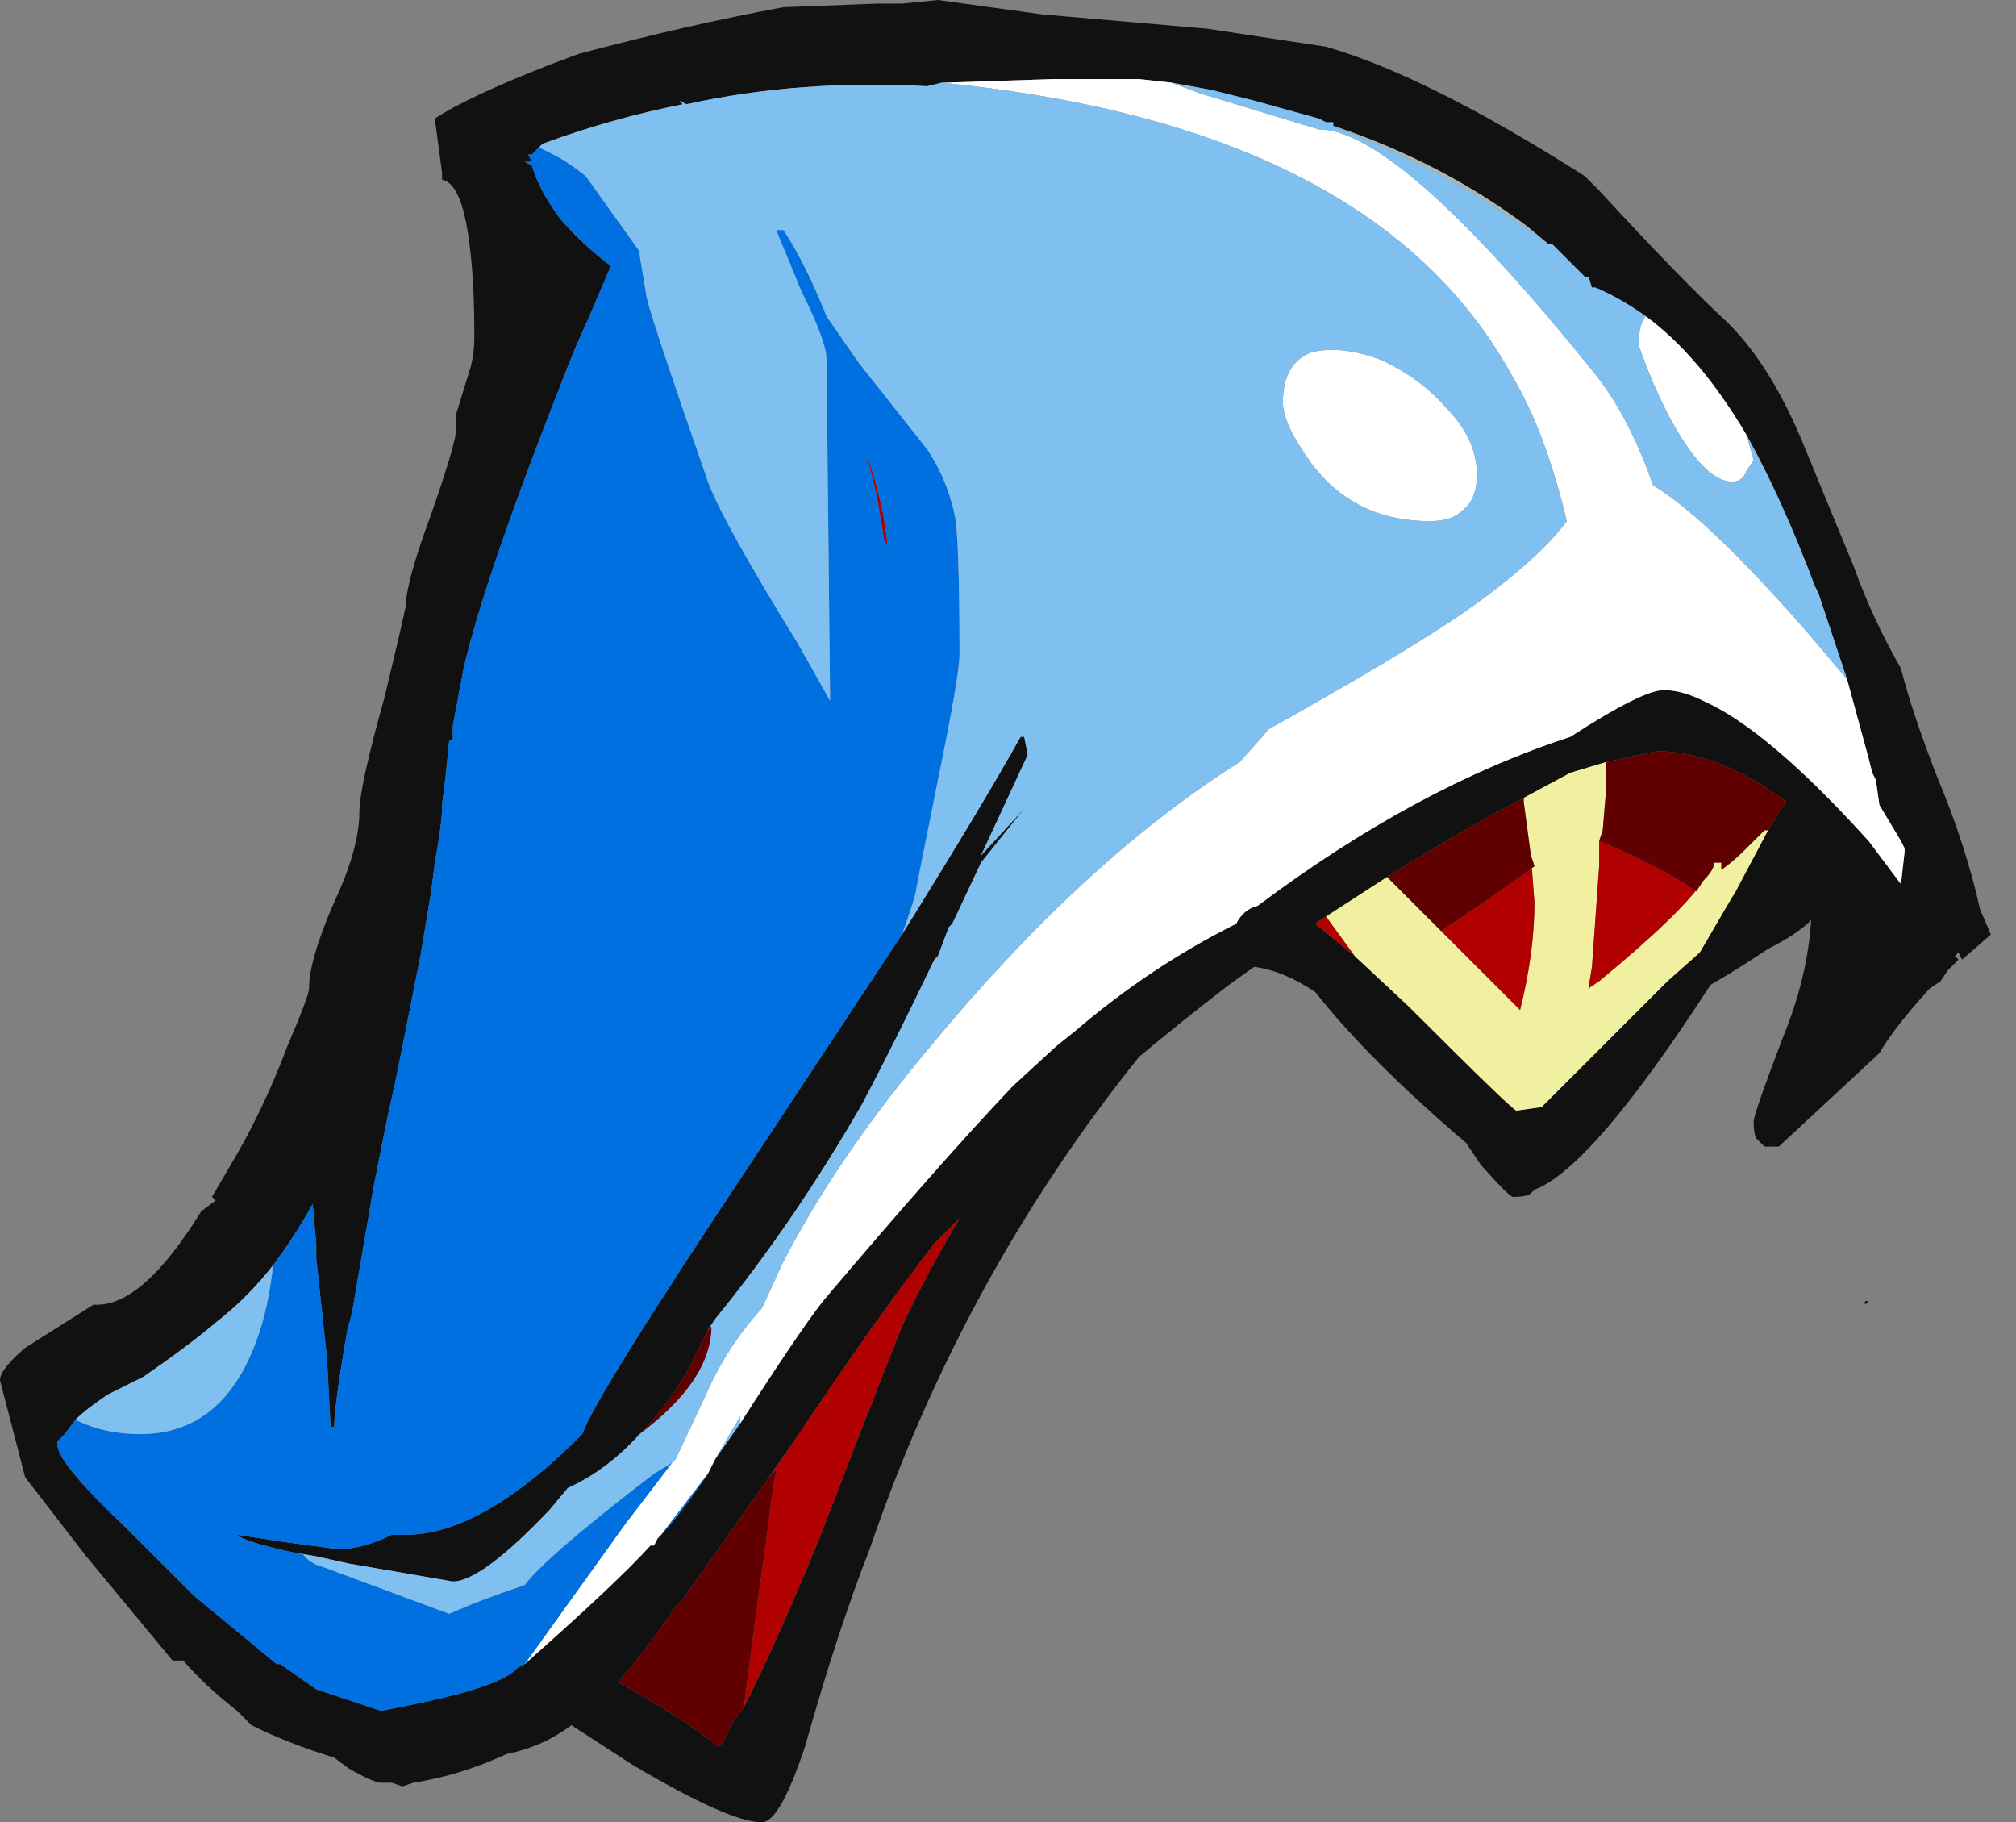 <?xml version="1.0" encoding="UTF-8" standalone="no"?>
<svg xmlns:ffdec="https://www.free-decompiler.com/flash" xmlns:xlink="http://www.w3.org/1999/xlink" ffdec:objectType="shape" height="25.35px" width="28.05px" xmlns="http://www.w3.org/2000/svg">
  <rect width="100%" height="100%" fill="#808080" stroke="none"/>
  <g transform="matrix(1.0, 0.0, 0.0, 1.0, 15.75, 14.85)">
    <path d="M1.05 -14.45 L2.7 -14.2 Q4.1 -13.8 6.3 -12.4 L6.5 -12.2 Q7.65 -10.95 8.3 -10.35 8.9 -9.75 9.35 -8.65 L10.05 -6.95 Q10.3 -6.25 10.7 -5.55 10.85 -4.95 11.2 -4.05 11.6 -3.1 11.8 -2.2 L11.95 -1.85 11.55 -1.5 11.5 -1.6 11.45 -1.55 11.5 -1.5 11.35 -1.35 11.25 -1.2 11.1 -1.1 Q10.6 -0.55 10.4 -0.2 L9.0 1.1 8.8 1.1 8.7 1.0 Q8.65 0.95 8.65 0.75 8.65 0.65 9.05 -0.4 9.4 -1.25 9.45 -2.05 9.25 -1.85 8.85 -1.65 8.4 -1.35 8.05 -1.15 6.4 1.4 5.6 1.7 L5.55 1.75 Q5.5 1.8 5.3 1.8 5.25 1.8 4.85 1.35 L4.65 1.05 Q3.3 -0.1 2.55 -1.05 2.1 -1.35 1.7 -1.4 L1.35 -1.15 Q0.7 -0.65 0.1 -0.15 -2.35 2.9 -3.65 6.7 -4.1 7.85 -4.55 9.45 -4.9 10.5 -5.15 10.5 -5.6 10.5 -6.95 9.7 L-7.8 9.15 Q-8.2 9.45 -8.7 9.55 -9.35 9.85 -10.0 9.95 L-10.15 10.0 -10.3 9.95 -10.45 9.95 Q-10.55 9.95 -10.9 9.75 L-11.1 9.6 Q-11.75 9.4 -12.25 9.15 L-12.45 8.95 Q-12.9 8.6 -13.2 8.25 L-13.35 8.25 -14.55 6.8 -15.4 5.7 -15.75 4.35 Q-15.75 4.2 -15.4 3.9 L-14.45 3.3 -14.4 3.3 Q-13.75 3.3 -12.95 2.0 L-12.75 1.85 -12.8 1.8 -12.45 1.2 Q-12.05 0.5 -11.75 -0.3 -11.45 -1.0 -11.45 -1.1 -11.45 -1.5 -11.1 -2.3 -10.75 -3.05 -10.75 -3.55 -10.75 -3.9 -10.4 -5.15 -10.1 -6.4 -10.1 -6.45 -10.1 -6.75 -9.75 -7.7 -9.4 -8.7 -9.4 -8.9 L-9.4 -9.1 -9.2 -9.75 Q-9.15 -9.95 -9.15 -10.15 -9.15 -10.85 -9.2 -11.3 -9.3 -12.3 -9.6 -12.35 L-9.6 -12.45 -9.7 -13.2 Q-9.25 -13.5 -8.1 -13.95 L-7.7 -14.1 Q-6.2 -14.5 -4.85 -14.75 L-3.55 -14.8 -3.2 -14.8 -2.7 -14.85 -1.25 -14.65 1.05 -14.45 M7.15 -10.45 Q6.8 -10.7 6.45 -10.85 L6.4 -10.85 6.35 -11.0 6.3 -11.0 5.85 -11.45 5.8 -11.45 5.5 -11.7 Q4.3 -12.6 2.8 -13.1 L2.8 -13.15 2.7 -13.15 2.6 -13.2 1.7 -13.45 1.1 -13.6 0.55 -13.7 0.1 -13.75 -1.1 -13.75 -2.6 -13.7 -2.65 -13.7 -2.85 -13.65 Q-4.6 -13.75 -6.2 -13.4 L-6.3 -13.45 -6.25 -13.4 Q-7.25 -13.2 -8.2 -12.85 L-8.25 -12.8 -8.35 -12.7 -8.4 -12.7 -8.35 -12.6 -8.45 -12.6 -8.35 -12.55 Q-8.25 -12.2 -7.95 -11.8 -7.65 -11.45 -7.25 -11.15 L-7.55 -10.45 -7.75 -10.0 -7.85 -9.75 Q-9.0 -6.85 -9.3 -5.55 L-9.45 -4.75 -9.45 -4.55 -9.5 -4.55 -9.55 -4.05 -9.6 -3.65 -9.6 -3.6 Q-9.6 -3.4 -9.7 -2.85 L-9.75 -2.45 -9.9 -1.55 -10.25 0.2 -10.35 0.65 -10.55 1.65 -10.85 3.4 -10.9 3.6 -10.9 3.55 Q-11.1 4.7 -11.1 5.0 L-11.15 5.0 -11.2 4.05 -11.35 2.65 -11.35 2.45 -11.4 1.9 Q-11.65 2.35 -11.95 2.75 -12.3 3.2 -12.75 3.55 -13.1 3.85 -13.75 4.3 L-14.25 4.55 Q-14.55 4.75 -14.7 4.9 L-14.85 5.1 -14.95 5.2 -14.95 5.25 Q-14.95 5.5 -14.0 6.4 L-13.05 7.35 -11.9 8.3 -11.85 8.3 -11.35 8.65 -10.45 8.95 -9.95 8.85 Q-8.75 8.6 -8.55 8.35 L-8.45 8.3 Q-7.15 7.15 -6.7 6.65 L-6.65 6.65 -6.6 6.55 Q-6.3 6.25 -5.9 5.65 L-5.8 5.45 -5.45 4.95 Q-4.65 3.7 -4.3 3.25 -2.65 1.3 -1.65 0.25 L-1.05 -0.3 -0.8 -0.5 Q0.25 -1.4 1.45 -2.0 1.55 -2.2 1.75 -2.25 3.95 -3.9 6.1 -4.6 7.1 -5.25 7.4 -5.25 7.65 -5.25 7.95 -5.1 8.85 -4.7 10.25 -3.15 L10.7 -2.55 10.75 -3.0 10.75 -3.05 10.7 -3.15 10.4 -3.65 10.35 -4.0 10.3 -4.1 10.25 -4.3 9.95 -5.4 9.55 -6.6 9.5 -6.7 Q9.05 -7.9 8.55 -8.8 7.9 -9.9 7.15 -10.45 M5.45 -3.75 Q4.5 -3.25 3.55 -2.65 L2.7 -2.1 2.55 -2.0 3.1 -1.55 3.85 -0.85 Q5.3 0.6 5.35 0.6 L5.7 0.55 7.45 -1.2 7.9 -1.6 8.25 -2.2 8.4 -2.45 8.85 -3.3 9.1 -3.7 Q8.15 -4.4 7.3 -4.4 L6.6 -4.25 6.1 -4.1 5.45 -3.75 M-3.2 -1.85 Q-2.05 -3.7 -1.55 -4.6 L-1.5 -4.6 -1.45 -4.35 -2.1 -2.95 -1.5 -3.6 -2.1 -2.85 -2.5 -2.0 -2.55 -1.95 -2.7 -1.55 -2.75 -1.5 Q-3.3 -0.35 -3.75 0.5 -4.7 2.15 -5.8 3.5 L-5.9 3.65 -6.2 4.25 Q-6.5 4.75 -6.85 5.1 -7.3 5.6 -7.85 5.85 L-8.1 6.15 Q-9.05 7.15 -9.45 7.15 L-10.9 6.9 -11.35 6.8 -11.65 6.75 Q-12.35 6.6 -12.45 6.5 L-11.8 6.6 -11.05 6.7 Q-10.7 6.7 -10.3 6.5 L-10.1 6.5 Q-9.1 6.5 -7.8 5.25 L-7.65 5.1 Q-7.45 4.55 -5.25 1.25 L-3.2 -1.85 M-6.95 -12.0 L-6.95 -12.0 M-5.4 8.9 Q-4.9 7.9 -4.35 6.55 -3.6 4.6 -3.2 3.6 -2.85 2.85 -2.4 2.1 L-2.75 2.45 Q-3.6 3.55 -4.6 5.05 L-5.05 5.7 -6.25 7.4 -6.35 7.5 -6.45 7.65 Q-6.8 8.15 -7.15 8.55 -6.25 9.05 -5.75 9.45 L-5.7 9.4 -5.55 9.1 -5.4 8.9 M10.2 3.3 L10.2 3.25 10.25 3.25 10.2 3.3 M12.3 0.65 L12.3 0.65" fill="#111111" fill-rule="evenodd" stroke="none"/>
    <path d="M5.55 -2.95 L5.45 -3.7 5.45 -3.75 6.1 -4.1 6.6 -4.25 6.6 -3.9 6.55 -3.3 6.5 -3.15 6.5 -2.8 6.4 -1.4 6.35 -1.1 6.5 -1.2 Q7.65 -2.15 7.95 -2.6 8.1 -2.75 8.1 -2.85 L8.2 -2.85 8.2 -2.75 Q8.35 -2.85 8.55 -3.05 8.75 -3.25 8.8 -3.3 L8.85 -3.3 8.4 -2.45 8.25 -2.2 7.9 -1.6 7.45 -1.2 5.7 0.55 5.35 0.6 Q5.3 0.6 3.85 -0.85 L3.1 -1.55 2.7 -2.1 3.55 -2.65 4.3 -1.9 5.4 -0.8 Q5.6 -1.6 5.6 -2.3 L5.55 -2.95" fill="#f0f0a0" fill-rule="evenodd" stroke="none"/>
    <path d="M4.3 -1.9 Q4.85 -2.25 5.6 -2.8 L5.55 -2.95 5.6 -2.3 Q5.6 -1.6 5.4 -0.8 L4.3 -1.9 M3.1 -1.55 L2.55 -2.0 2.7 -2.1 3.1 -1.55 M6.5 -3.15 Q7.35 -2.8 7.85 -2.45 L7.95 -2.6 Q7.65 -2.15 6.5 -1.2 L6.35 -1.1 6.4 -1.4 6.5 -2.8 6.5 -3.15 M-3.45 -7.35 L-3.55 -7.95 -3.7 -8.55 Q-3.45 -7.85 -3.4 -7.25 L-3.45 -7.35 M-5.05 5.7 L-4.6 5.05 Q-3.6 3.55 -2.75 2.45 L-2.4 2.1 Q-2.85 2.85 -3.2 3.6 -3.6 4.6 -4.35 6.55 -4.9 7.9 -5.4 8.9 L-5.25 7.75 Q-5.05 6.3 -5.0 5.9 L-4.95 5.6 -5.05 5.7" fill="#b00000" fill-rule="evenodd" stroke="none"/>
    <path d="M7.15 -10.45 Q7.9 -9.9 8.55 -8.8 L8.65 -8.45 8.55 -8.3 Q8.5 -8.15 8.35 -8.15 7.95 -8.15 7.45 -9.1 7.2 -9.6 7.05 -10.05 7.05 -10.35 7.15 -10.45 M9.95 -5.4 L10.25 -4.3 10.3 -4.1 10.35 -4.0 10.4 -3.65 10.7 -3.15 10.75 -3.05 10.75 -3.0 10.7 -2.55 10.25 -3.15 Q8.85 -4.7 7.95 -5.1 7.65 -5.25 7.4 -5.25 7.1 -5.25 6.1 -4.6 3.95 -3.9 1.75 -2.25 1.55 -2.2 1.45 -2.0 0.25 -1.4 -0.8 -0.5 L-1.05 -0.3 -1.65 0.25 Q-2.65 1.3 -4.3 3.25 -4.65 3.7 -5.45 4.95 L-5.45 4.85 -5.8 5.45 -5.9 5.65 -6.55 6.5 -6.6 6.55 -6.65 6.65 -6.7 6.65 Q-7.15 7.15 -8.45 8.3 L-7.05 6.35 -6.4 5.5 -6.35 5.45 -5.95 4.6 Q-5.65 3.9 -5.15 3.35 L-4.85 2.7 Q-4.1 1.25 -2.8 -0.3 -0.65 -2.9 1.5 -4.25 L1.9 -4.7 1.8 -4.65 Q3.6 -5.65 4.5 -6.25 5.6 -7.0 6.05 -7.6 5.75 -8.85 5.3 -9.6 3.4 -13.1 -2.65 -13.7 L-2.6 -13.7 -1.1 -13.75 0.1 -13.75 0.55 -13.7 0.95 -13.55 2.6 -13.05 Q3.7 -13.05 6.4 -9.7 6.9 -9.1 7.25 -8.1 8.0 -7.65 9.4 -6.05 L9.95 -5.4 M2.1 -9.25 Q2.1 -9.8 2.5 -9.95 2.9 -10.05 3.45 -9.85 4.0 -9.6 4.35 -9.2 4.8 -8.75 4.8 -8.25 4.8 -7.9 4.6 -7.75 4.45 -7.6 4.15 -7.6 3.1 -7.6 2.5 -8.4 2.1 -8.95 2.1 -9.25" fill="#ffffff" fill-rule="evenodd" stroke="none"/>
    <path d="M5.45 -3.75 L5.45 -3.7 5.55 -2.95 5.6 -2.8 Q4.85 -2.25 4.3 -1.9 L3.55 -2.65 Q4.5 -3.25 5.45 -3.75 M6.5 -3.15 L6.55 -3.3 6.6 -3.9 6.6 -4.25 7.3 -4.4 Q8.15 -4.4 9.1 -3.7 L8.85 -3.3 8.8 -3.3 Q8.75 -3.25 8.55 -3.05 8.35 -2.85 8.2 -2.75 L8.2 -2.85 8.1 -2.85 Q8.1 -2.75 7.95 -2.6 L7.85 -2.45 Q7.35 -2.8 6.5 -3.15 M-6.85 5.1 Q-6.5 4.75 -6.2 4.25 L-5.9 3.65 -5.85 3.6 Q-5.85 4.35 -6.85 5.1 M-5.05 5.7 L-4.95 5.6 -5.0 5.9 Q-5.05 6.3 -5.25 7.75 L-5.4 8.9 -5.55 9.1 -5.7 9.4 -5.75 9.45 Q-6.25 9.05 -7.15 8.55 -6.8 8.15 -6.45 7.65 L-6.35 7.5 -6.25 7.4 -5.05 5.7" fill="#600000" fill-rule="evenodd" stroke="none"/>
    <path d="M-5.9 5.65 Q-6.3 6.25 -6.6 6.55 L-6.55 6.5 -5.9 5.65 M-8.45 8.3 L-8.55 8.35 Q-8.75 8.6 -9.95 8.85 L-10.45 8.95 -11.35 8.65 -11.85 8.3 -11.9 8.3 -13.05 7.35 -14.0 6.4 Q-14.95 5.5 -14.95 5.25 L-14.95 5.2 -14.85 5.1 -14.7 4.9 Q-14.3 5.1 -13.8 5.1 -12.55 5.1 -12.1 3.55 -12.0 3.2 -11.95 2.75 -11.65 2.35 -11.4 1.9 L-11.35 2.45 -11.35 2.65 -11.2 4.05 -11.15 5.0 -11.1 5.0 Q-11.1 4.7 -10.9 3.55 L-10.9 3.6 -10.85 3.4 -10.55 1.65 -10.35 0.65 -10.25 0.2 -9.9 -1.55 -9.75 -2.45 -9.7 -2.85 Q-9.6 -3.4 -9.6 -3.6 L-9.6 -3.65 -9.55 -4.05 -9.5 -4.55 -9.45 -4.55 -9.45 -4.75 -9.3 -5.55 Q-9.0 -6.85 -7.85 -9.75 L-7.75 -10.0 -7.55 -10.45 -7.25 -11.15 Q-7.65 -11.45 -7.95 -11.8 -8.25 -12.2 -8.35 -12.55 L-8.45 -12.6 -8.35 -12.6 -8.4 -12.7 -8.35 -12.7 -8.25 -12.8 -8.05 -12.7 Q-7.85 -12.6 -7.6 -12.4 L-6.85 -11.35 -6.85 -11.3 -6.75 -10.7 Q-6.65 -10.3 -5.9 -8.15 -5.7 -7.6 -4.65 -5.9 L-4.2 -5.1 -4.25 -9.85 Q-4.25 -10.1 -4.6 -10.8 L-4.95 -11.65 -4.85 -11.65 Q-4.55 -11.2 -4.25 -10.45 L-3.8 -9.8 -2.85 -8.6 Q-2.55 -8.15 -2.45 -7.6 -2.4 -7.1 -2.4 -5.75 -2.4 -5.45 -2.7 -4.0 L-3.0 -2.5 Q-3.0 -2.4 -3.2 -1.85 L-5.25 1.25 Q-7.45 4.55 -7.65 5.1 L-7.8 5.25 Q-9.1 6.5 -10.1 6.5 L-10.3 6.5 Q-10.7 6.7 -11.05 6.7 L-11.8 6.6 -12.45 6.5 Q-12.35 6.6 -11.65 6.75 L-11.55 6.75 Q-11.45 6.9 -11.25 6.95 L-9.5 7.6 Q-9.05 7.4 -8.45 7.2 -8.15 6.8 -6.65 5.65 L-6.4 5.5 -7.05 6.35 -8.45 8.3 M-3.45 -7.35 L-3.4 -7.25 Q-3.45 -7.85 -3.7 -8.55 L-3.55 -7.95 -3.45 -7.35" fill="#0070e0" fill-rule="evenodd" stroke="none"/>
    <path d="M5.8 -11.45 L5.85 -11.45 6.3 -11.0 6.35 -11.0 6.4 -10.85 6.45 -10.85 Q6.8 -10.7 7.15 -10.45 7.05 -10.35 7.05 -10.05 7.2 -9.6 7.45 -9.1 7.95 -8.15 8.35 -8.15 8.5 -8.15 8.55 -8.3 L8.65 -8.45 8.55 -8.8 Q9.05 -7.9 9.5 -6.7 L9.55 -6.6 9.95 -5.4 9.4 -6.05 Q8.0 -7.65 7.25 -8.1 6.9 -9.1 6.4 -9.7 3.7 -13.05 2.6 -13.05 L0.95 -13.55 0.55 -13.7 1.1 -13.6 1.7 -13.45 2.6 -13.2 2.7 -13.15 2.8 -13.15 2.8 -13.1 Q4.45 -12.45 5.8 -11.45 M-5.45 4.95 L-5.8 5.45 -5.45 4.85 -5.45 4.95 M-14.7 4.9 Q-14.55 4.75 -14.25 4.55 L-13.75 4.3 Q-13.1 3.85 -12.75 3.55 -12.3 3.2 -11.95 2.75 -12.0 3.2 -12.1 3.55 -12.55 5.1 -13.8 5.1 -14.3 5.1 -14.7 4.9 M-8.25 -12.8 L-8.2 -12.85 Q-7.25 -13.2 -6.25 -13.4 L-6.3 -13.45 -6.2 -13.4 Q-4.6 -13.75 -2.85 -13.65 L-2.65 -13.7 Q3.4 -13.1 5.3 -9.6 5.75 -8.85 6.05 -7.6 5.6 -7.0 4.5 -6.25 3.6 -5.65 1.8 -4.65 L1.9 -4.7 1.5 -4.25 Q-0.65 -2.9 -2.8 -0.3 -4.1 1.25 -4.85 2.7 L-5.15 3.35 Q-5.65 3.9 -5.95 4.6 L-6.35 5.45 -6.4 5.5 -6.65 5.65 Q-8.15 6.8 -8.45 7.2 -9.05 7.4 -9.5 7.6 L-11.25 6.95 Q-11.45 6.9 -11.55 6.75 L-11.65 6.75 -11.35 6.8 -10.9 6.9 -9.45 7.15 Q-9.05 7.15 -8.1 6.15 L-7.85 5.85 Q-7.3 5.6 -6.85 5.1 -5.85 4.35 -5.85 3.6 L-5.9 3.65 -5.8 3.5 Q-4.7 2.15 -3.75 0.5 -3.3 -0.35 -2.75 -1.5 L-2.7 -1.55 -2.55 -1.95 -2.5 -2.0 -2.1 -2.85 -1.5 -3.6 -2.1 -2.95 -1.45 -4.35 -1.5 -4.6 -1.55 -4.6 Q-2.05 -3.7 -3.2 -1.85 -3.0 -2.4 -3.0 -2.5 L-2.7 -4.0 Q-2.4 -5.45 -2.4 -5.75 -2.4 -7.1 -2.45 -7.6 -2.55 -8.15 -2.85 -8.6 L-3.8 -9.8 -4.25 -10.45 Q-4.55 -11.2 -4.85 -11.65 L-4.95 -11.65 -4.6 -10.8 Q-4.25 -10.1 -4.25 -9.85 L-4.2 -5.1 -4.65 -5.9 Q-5.7 -7.6 -5.9 -8.15 -6.65 -10.3 -6.75 -10.7 L-6.85 -11.3 -6.85 -11.35 -7.6 -12.4 Q-7.85 -12.6 -8.05 -12.7 L-8.25 -12.8 M2.1 -9.25 Q2.1 -8.95 2.5 -8.4 3.1 -7.6 4.15 -7.6 4.45 -7.6 4.6 -7.75 4.8 -7.9 4.8 -8.25 4.8 -8.75 4.35 -9.2 4.0 -9.6 3.45 -9.85 2.9 -10.05 2.5 -9.95 2.1 -9.8 2.1 -9.25 M-6.95 -12.0 L-6.95 -12.0" fill="#80c0f0" fill-rule="evenodd" stroke="none"/>
    <path d="M2.8 -13.1 Q4.3 -12.6 5.5 -11.7 L5.8 -11.45 Q4.45 -12.45 2.8 -13.1" fill="#a7b7b4" fill-rule="evenodd" stroke="none"/>
  </g>
</svg>
